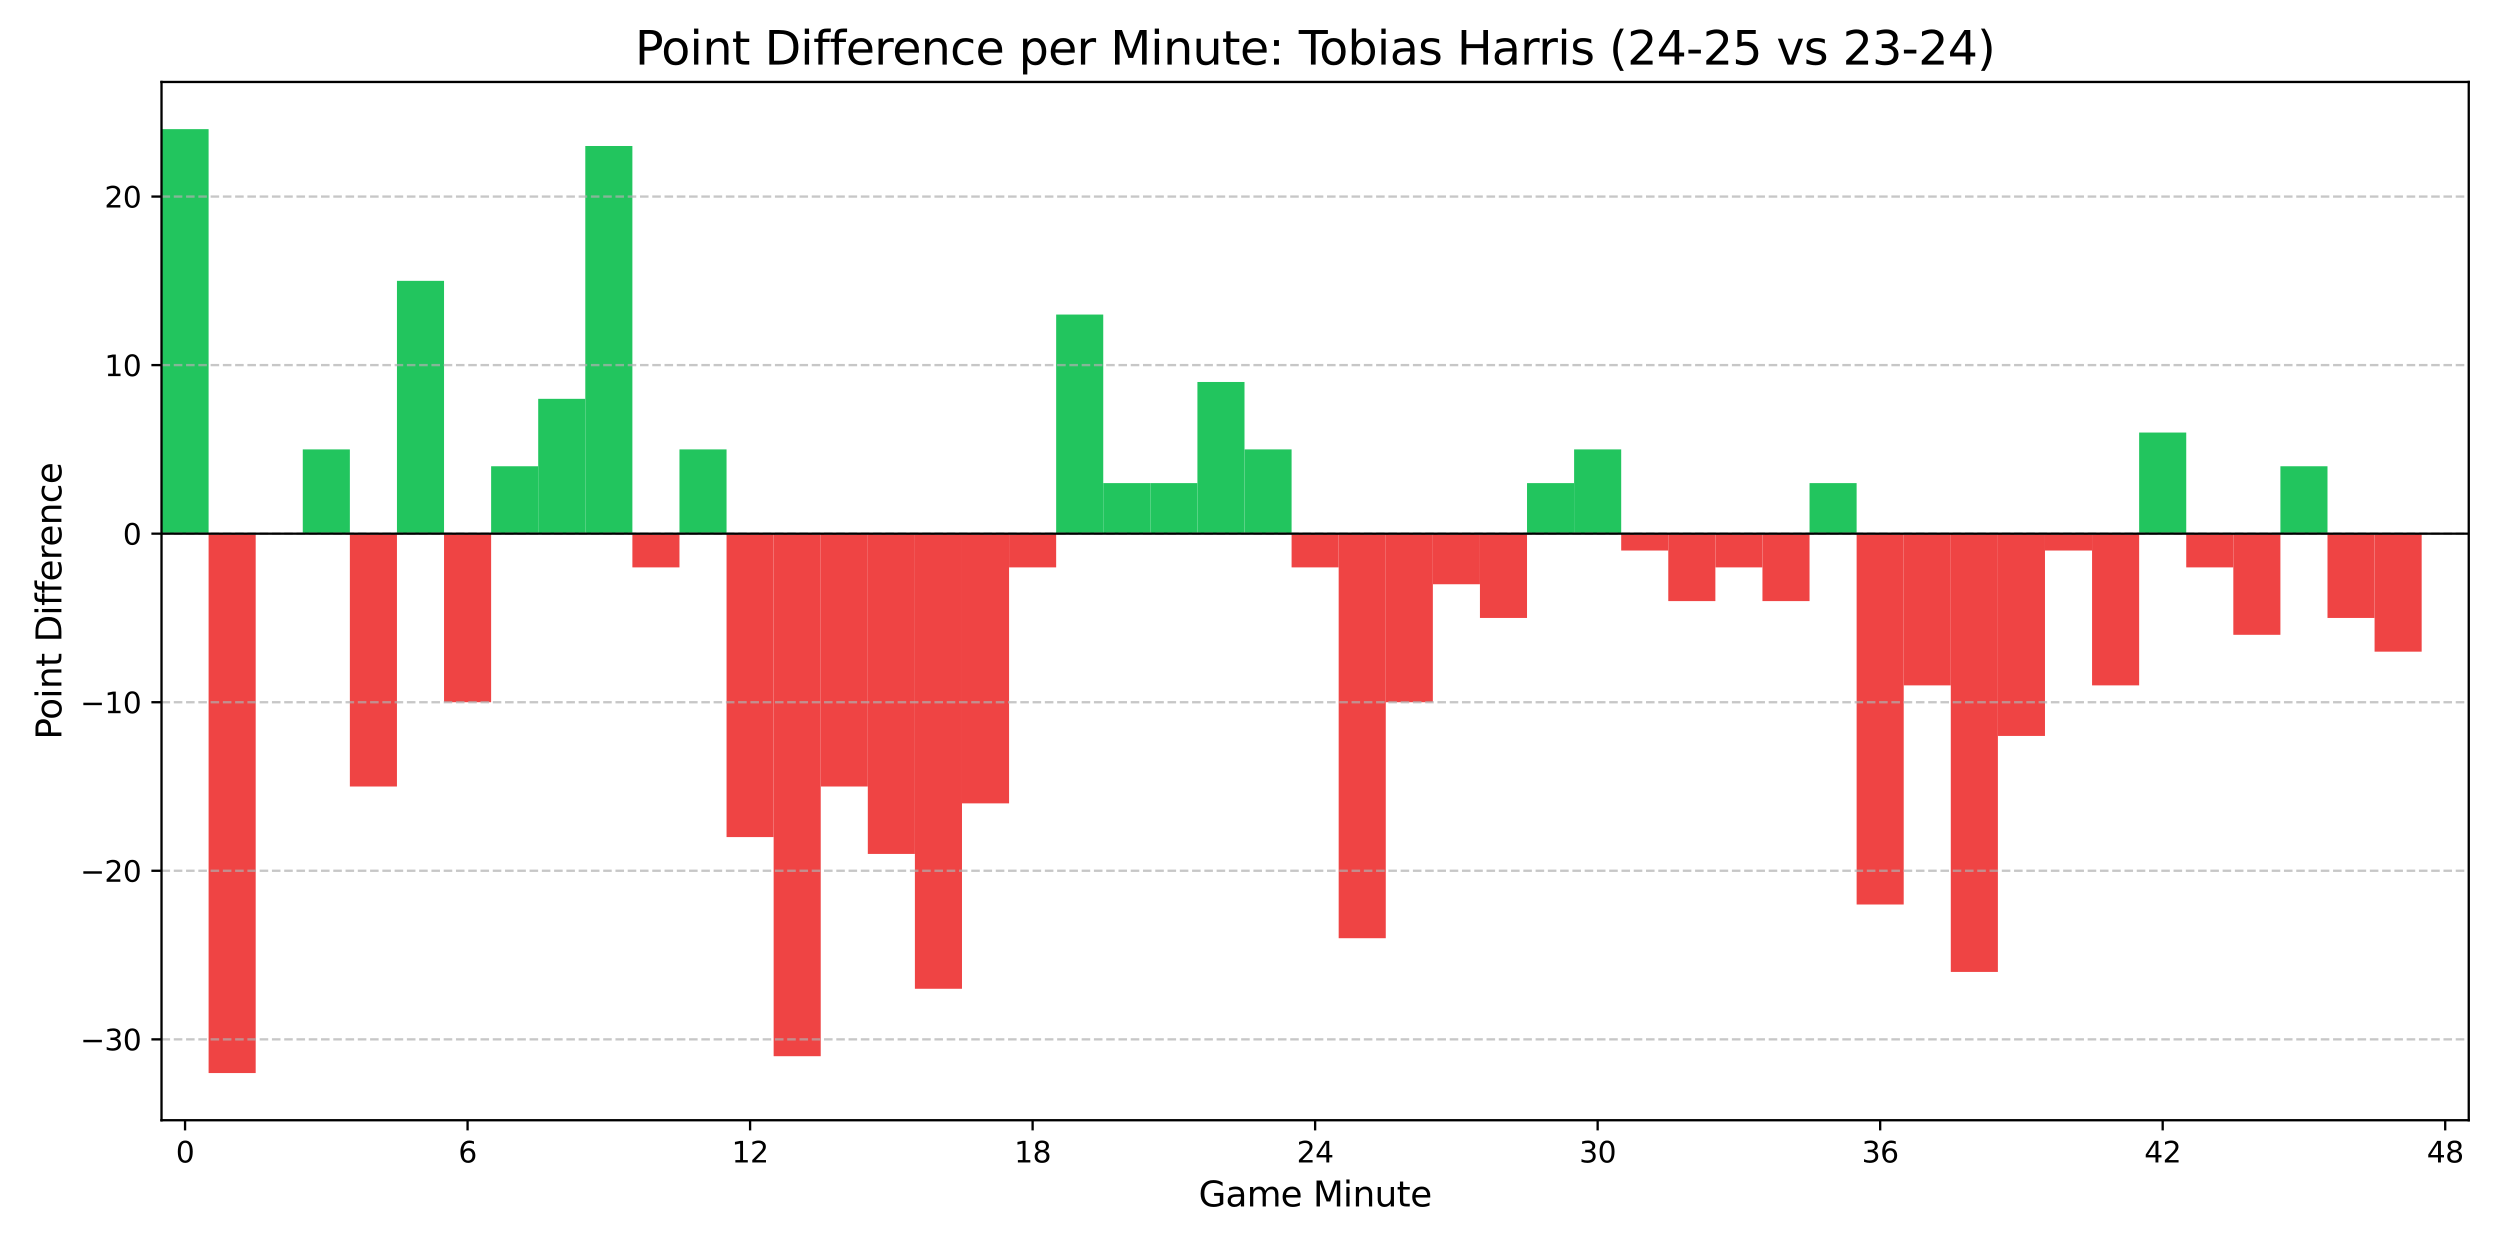 <?xml version="1.0" encoding="utf-8" standalone="no"?>
<!DOCTYPE svg PUBLIC "-//W3C//DTD SVG 1.1//EN"
  "http://www.w3.org/Graphics/SVG/1.1/DTD/svg11.dtd">
<svg xmlns:xlink="http://www.w3.org/1999/xlink" width="864pt" height="432pt" viewBox="0 0 864 432" xmlns="http://www.w3.org/2000/svg" version="1.1">
 <defs>
  <style type="text/css">*{stroke-linejoin: round; stroke-linecap: butt}</style>
 </defs>
 <g id="figure_1">
  <g id="patch_1">
   <path d="M 0 432 
L 864 432 
L 864 0 
L 0 0 
z
" style="fill: #ffffff"/>
  </g>
  <g id="axes_1">
   <g id="patch_2">
    <path d="M 55.82 387.16 
L 853.2 387.16 
L 853.2 28.32 
L 55.82 28.32 
z
" style="fill: #ffffff"/>
   </g>
   <g id="patch_3">
    <path d="M 55.82 184.439 
L 72.093 184.439 
L 72.093 44.631 
L 55.82 44.631 
z
" clip-path="url(#p1e51ab78a4)" style="fill: #22c55e"/>
   </g>
   <g id="patch_4">
    <path d="M 72.093 184.439 
L 88.366 184.439 
L 88.366 370.849 
L 72.093 370.849 
z
" clip-path="url(#p1e51ab78a4)" style="fill: #ef4444"/>
   </g>
   <g id="patch_5">
    <path d="M 88.366 184.439 
L 104.639 184.439 
L 104.639 184.439 
L 88.366 184.439 
z
" clip-path="url(#p1e51ab78a4)" style="fill: #22c55e"/>
   </g>
   <g id="patch_6">
    <path d="M 104.639 184.439 
L 120.912 184.439 
L 120.912 155.312 
L 104.639 155.312 
z
" clip-path="url(#p1e51ab78a4)" style="fill: #22c55e"/>
   </g>
   <g id="patch_7">
    <path d="M 120.912 184.439 
L 137.185 184.439 
L 137.185 271.819 
L 120.912 271.819 
z
" clip-path="url(#p1e51ab78a4)" style="fill: #ef4444"/>
   </g>
   <g id="patch_8">
    <path d="M 137.185 184.439 
L 153.458 184.439 
L 153.458 97.059 
L 137.185 97.059 
z
" clip-path="url(#p1e51ab78a4)" style="fill: #22c55e"/>
   </g>
   <g id="patch_9">
    <path d="M 153.458 184.439 
L 169.731 184.439 
L 169.731 242.692 
L 153.458 242.692 
z
" clip-path="url(#p1e51ab78a4)" style="fill: #ef4444"/>
   </g>
   <g id="patch_10">
    <path d="M 169.731 184.439 
L 186.004 184.439 
L 186.004 161.137 
L 169.731 161.137 
z
" clip-path="url(#p1e51ab78a4)" style="fill: #22c55e"/>
   </g>
   <g id="patch_11">
    <path d="M 186.004 184.439 
L 202.278 184.439 
L 202.278 137.836 
L 186.004 137.836 
z
" clip-path="url(#p1e51ab78a4)" style="fill: #22c55e"/>
   </g>
   <g id="patch_12">
    <path d="M 202.278 184.439 
L 218.551 184.439 
L 218.551 50.456 
L 202.278 50.456 
z
" clip-path="url(#p1e51ab78a4)" style="fill: #22c55e"/>
   </g>
   <g id="patch_13">
    <path d="M 218.551 184.439 
L 234.824 184.439 
L 234.824 196.089 
L 218.551 196.089 
z
" clip-path="url(#p1e51ab78a4)" style="fill: #ef4444"/>
   </g>
   <g id="patch_14">
    <path d="M 234.824 184.439 
L 251.097 184.439 
L 251.097 155.312 
L 234.824 155.312 
z
" clip-path="url(#p1e51ab78a4)" style="fill: #22c55e"/>
   </g>
   <g id="patch_15">
    <path d="M 251.097 184.439 
L 267.37 184.439 
L 267.37 289.295 
L 251.097 289.295 
z
" clip-path="url(#p1e51ab78a4)" style="fill: #ef4444"/>
   </g>
   <g id="patch_16">
    <path d="M 267.37 184.439 
L 283.643 184.439 
L 283.643 365.024 
L 267.37 365.024 
z
" clip-path="url(#p1e51ab78a4)" style="fill: #ef4444"/>
   </g>
   <g id="patch_17">
    <path d="M 283.643 184.439 
L 299.916 184.439 
L 299.916 271.819 
L 283.643 271.819 
z
" clip-path="url(#p1e51ab78a4)" style="fill: #ef4444"/>
   </g>
   <g id="patch_18">
    <path d="M 299.916 184.439 
L 316.189 184.439 
L 316.189 295.12 
L 299.916 295.12 
z
" clip-path="url(#p1e51ab78a4)" style="fill: #ef4444"/>
   </g>
   <g id="patch_19">
    <path d="M 316.189 184.439 
L 332.462 184.439 
L 332.462 341.722 
L 316.189 341.722 
z
" clip-path="url(#p1e51ab78a4)" style="fill: #ef4444"/>
   </g>
   <g id="patch_20">
    <path d="M 332.462 184.439 
L 348.735 184.439 
L 348.735 277.644 
L 332.462 277.644 
z
" clip-path="url(#p1e51ab78a4)" style="fill: #ef4444"/>
   </g>
   <g id="patch_21">
    <path d="M 348.735 184.439 
L 365.008 184.439 
L 365.008 196.089 
L 348.735 196.089 
z
" clip-path="url(#p1e51ab78a4)" style="fill: #ef4444"/>
   </g>
   <g id="patch_22">
    <path d="M 365.008 184.439 
L 381.281 184.439 
L 381.281 108.709 
L 365.008 108.709 
z
" clip-path="url(#p1e51ab78a4)" style="fill: #22c55e"/>
   </g>
   <g id="patch_23">
    <path d="M 381.281 184.439 
L 397.554 184.439 
L 397.554 166.963 
L 381.281 166.963 
z
" clip-path="url(#p1e51ab78a4)" style="fill: #22c55e"/>
   </g>
   <g id="patch_24">
    <path d="M 397.554 184.439 
L 413.827 184.439 
L 413.827 166.963 
L 397.554 166.963 
z
" clip-path="url(#p1e51ab78a4)" style="fill: #22c55e"/>
   </g>
   <g id="patch_25">
    <path d="M 413.827 184.439 
L 430.1 184.439 
L 430.1 132.011 
L 413.827 132.011 
z
" clip-path="url(#p1e51ab78a4)" style="fill: #22c55e"/>
   </g>
   <g id="patch_26">
    <path d="M 430.1 184.439 
L 446.373 184.439 
L 446.373 155.312 
L 430.1 155.312 
z
" clip-path="url(#p1e51ab78a4)" style="fill: #22c55e"/>
   </g>
   <g id="patch_27">
    <path d="M 446.373 184.439 
L 462.647 184.439 
L 462.647 196.089 
L 446.373 196.089 
z
" clip-path="url(#p1e51ab78a4)" style="fill: #ef4444"/>
   </g>
   <g id="patch_28">
    <path d="M 462.647 184.439 
L 478.92 184.439 
L 478.92 324.246 
L 462.647 324.246 
z
" clip-path="url(#p1e51ab78a4)" style="fill: #ef4444"/>
   </g>
   <g id="patch_29">
    <path d="M 478.92 184.439 
L 495.193 184.439 
L 495.193 242.692 
L 478.92 242.692 
z
" clip-path="url(#p1e51ab78a4)" style="fill: #ef4444"/>
   </g>
   <g id="patch_30">
    <path d="M 495.193 184.439 
L 511.466 184.439 
L 511.466 201.915 
L 495.193 201.915 
z
" clip-path="url(#p1e51ab78a4)" style="fill: #ef4444"/>
   </g>
   <g id="patch_31">
    <path d="M 511.466 184.439 
L 527.739 184.439 
L 527.739 213.565 
L 511.466 213.565 
z
" clip-path="url(#p1e51ab78a4)" style="fill: #ef4444"/>
   </g>
   <g id="patch_32">
    <path d="M 527.739 184.439 
L 544.012 184.439 
L 544.012 166.963 
L 527.739 166.963 
z
" clip-path="url(#p1e51ab78a4)" style="fill: #22c55e"/>
   </g>
   <g id="patch_33">
    <path d="M 544.012 184.439 
L 560.285 184.439 
L 560.285 155.312 
L 544.012 155.312 
z
" clip-path="url(#p1e51ab78a4)" style="fill: #22c55e"/>
   </g>
   <g id="patch_34">
    <path d="M 560.285 184.439 
L 576.558 184.439 
L 576.558 190.264 
L 560.285 190.264 
z
" clip-path="url(#p1e51ab78a4)" style="fill: #ef4444"/>
   </g>
   <g id="patch_35">
    <path d="M 576.558 184.439 
L 592.831 184.439 
L 592.831 207.74 
L 576.558 207.74 
z
" clip-path="url(#p1e51ab78a4)" style="fill: #ef4444"/>
   </g>
   <g id="patch_36">
    <path d="M 592.831 184.439 
L 609.104 184.439 
L 609.104 196.089 
L 592.831 196.089 
z
" clip-path="url(#p1e51ab78a4)" style="fill: #ef4444"/>
   </g>
   <g id="patch_37">
    <path d="M 609.104 184.439 
L 625.377 184.439 
L 625.377 207.74 
L 609.104 207.74 
z
" clip-path="url(#p1e51ab78a4)" style="fill: #ef4444"/>
   </g>
   <g id="patch_38">
    <path d="M 625.377 184.439 
L 641.65 184.439 
L 641.65 166.963 
L 625.377 166.963 
z
" clip-path="url(#p1e51ab78a4)" style="fill: #22c55e"/>
   </g>
   <g id="patch_39">
    <path d="M 641.65 184.439 
L 657.923 184.439 
L 657.923 312.596 
L 641.65 312.596 
z
" clip-path="url(#p1e51ab78a4)" style="fill: #ef4444"/>
   </g>
   <g id="patch_40">
    <path d="M 657.923 184.439 
L 674.196 184.439 
L 674.196 236.867 
L 657.923 236.867 
z
" clip-path="url(#p1e51ab78a4)" style="fill: #ef4444"/>
   </g>
   <g id="patch_41">
    <path d="M 674.196 184.439 
L 690.469 184.439 
L 690.469 335.897 
L 674.196 335.897 
z
" clip-path="url(#p1e51ab78a4)" style="fill: #ef4444"/>
   </g>
   <g id="patch_42">
    <path d="M 690.469 184.439 
L 706.742 184.439 
L 706.742 254.343 
L 690.469 254.343 
z
" clip-path="url(#p1e51ab78a4)" style="fill: #ef4444"/>
   </g>
   <g id="patch_43">
    <path d="M 706.742 184.439 
L 723.016 184.439 
L 723.016 190.264 
L 706.742 190.264 
z
" clip-path="url(#p1e51ab78a4)" style="fill: #ef4444"/>
   </g>
   <g id="patch_44">
    <path d="M 723.016 184.439 
L 739.289 184.439 
L 739.289 236.867 
L 723.016 236.867 
z
" clip-path="url(#p1e51ab78a4)" style="fill: #ef4444"/>
   </g>
   <g id="patch_45">
    <path d="M 739.289 184.439 
L 755.562 184.439 
L 755.562 149.487 
L 739.289 149.487 
z
" clip-path="url(#p1e51ab78a4)" style="fill: #22c55e"/>
   </g>
   <g id="patch_46">
    <path d="M 755.562 184.439 
L 771.835 184.439 
L 771.835 196.089 
L 755.562 196.089 
z
" clip-path="url(#p1e51ab78a4)" style="fill: #ef4444"/>
   </g>
   <g id="patch_47">
    <path d="M 771.835 184.439 
L 788.108 184.439 
L 788.108 219.391 
L 771.835 219.391 
z
" clip-path="url(#p1e51ab78a4)" style="fill: #ef4444"/>
   </g>
   <g id="patch_48">
    <path d="M 788.108 184.439 
L 804.381 184.439 
L 804.381 161.137 
L 788.108 161.137 
z
" clip-path="url(#p1e51ab78a4)" style="fill: #22c55e"/>
   </g>
   <g id="patch_49">
    <path d="M 804.381 184.439 
L 820.654 184.439 
L 820.654 213.565 
L 804.381 213.565 
z
" clip-path="url(#p1e51ab78a4)" style="fill: #ef4444"/>
   </g>
   <g id="patch_50">
    <path d="M 820.654 184.439 
L 836.927 184.439 
L 836.927 225.216 
L 820.654 225.216 
z
" clip-path="url(#p1e51ab78a4)" style="fill: #ef4444"/>
   </g>
   <g id="matplotlib.axis_1">
    <g id="xtick_1">
     <g id="line2d_1">
      <defs>
       <path id="md58417eee3" d="M 0 0 
L 0 3.5 
" style="stroke: #000000; stroke-width: 0.8"/>
      </defs>
      <g>
       <use xlink:href="#md58417eee3" x="63.957" y="387.16" style="stroke: #000000; stroke-width: 0.8"/>
      </g>
     </g>
     <g id="text_1">
      <!-- 0 -->
      <g transform="translate(60.775 401.758) scale(0.1 -0.1)">
       <defs>
        <path id="DejaVuSans-30" d="M 2034 4250 
Q 1547 4250 1301 3770 
Q 1056 3291 1056 2328 
Q 1056 1369 1301 889 
Q 1547 409 2034 409 
Q 2525 409 2770 889 
Q 3016 1369 3016 2328 
Q 3016 3291 2770 3770 
Q 2525 4250 2034 4250 
z
M 2034 4750 
Q 2819 4750 3233 4129 
Q 3647 3509 3647 2328 
Q 3647 1150 3233 529 
Q 2819 -91 2034 -91 
Q 1250 -91 836 529 
Q 422 1150 422 2328 
Q 422 3509 836 4129 
Q 1250 4750 2034 4750 
z
" transform="scale(0.016)"/>
       </defs>
       <use xlink:href="#DejaVuSans-30"/>
      </g>
     </g>
    </g>
    <g id="xtick_2">
     <g id="line2d_2">
      <g>
       <use xlink:href="#md58417eee3" x="161.595" y="387.16" style="stroke: #000000; stroke-width: 0.8"/>
      </g>
     </g>
     <g id="text_2">
      <!-- 6 -->
      <g transform="translate(158.414 401.758) scale(0.1 -0.1)">
       <defs>
        <path id="DejaVuSans-36" d="M 2113 2584 
Q 1688 2584 1439 2293 
Q 1191 2003 1191 1497 
Q 1191 994 1439 701 
Q 1688 409 2113 409 
Q 2538 409 2786 701 
Q 3034 994 3034 1497 
Q 3034 2003 2786 2293 
Q 2538 2584 2113 2584 
z
M 3366 4563 
L 3366 3988 
Q 3128 4100 2886 4159 
Q 2644 4219 2406 4219 
Q 1781 4219 1451 3797 
Q 1122 3375 1075 2522 
Q 1259 2794 1537 2939 
Q 1816 3084 2150 3084 
Q 2853 3084 3261 2657 
Q 3669 2231 3669 1497 
Q 3669 778 3244 343 
Q 2819 -91 2113 -91 
Q 1303 -91 875 529 
Q 447 1150 447 2328 
Q 447 3434 972 4092 
Q 1497 4750 2381 4750 
Q 2619 4750 2861 4703 
Q 3103 4656 3366 4563 
z
" transform="scale(0.016)"/>
       </defs>
       <use xlink:href="#DejaVuSans-36"/>
      </g>
     </g>
    </g>
    <g id="xtick_3">
     <g id="line2d_3">
      <g>
       <use xlink:href="#md58417eee3" x="259.233" y="387.16" style="stroke: #000000; stroke-width: 0.8"/>
      </g>
     </g>
     <g id="text_3">
      <!-- 12 -->
      <g transform="translate(252.871 401.758) scale(0.1 -0.1)">
       <defs>
        <path id="DejaVuSans-31" d="M 794 531 
L 1825 531 
L 1825 4091 
L 703 3866 
L 703 4441 
L 1819 4666 
L 2450 4666 
L 2450 531 
L 3481 531 
L 3481 0 
L 794 0 
L 794 531 
z
" transform="scale(0.016)"/>
        <path id="DejaVuSans-32" d="M 1228 531 
L 3431 531 
L 3431 0 
L 469 0 
L 469 531 
Q 828 903 1448 1529 
Q 2069 2156 2228 2338 
Q 2531 2678 2651 2914 
Q 2772 3150 2772 3378 
Q 2772 3750 2511 3984 
Q 2250 4219 1831 4219 
Q 1534 4219 1204 4116 
Q 875 4013 500 3803 
L 500 4441 
Q 881 4594 1212 4672 
Q 1544 4750 1819 4750 
Q 2544 4750 2975 4387 
Q 3406 4025 3406 3419 
Q 3406 3131 3298 2873 
Q 3191 2616 2906 2266 
Q 2828 2175 2409 1742 
Q 1991 1309 1228 531 
z
" transform="scale(0.016)"/>
       </defs>
       <use xlink:href="#DejaVuSans-31"/>
       <use xlink:href="#DejaVuSans-32" transform="translate(63.623 0)"/>
      </g>
     </g>
    </g>
    <g id="xtick_4">
     <g id="line2d_4">
      <g>
       <use xlink:href="#md58417eee3" x="356.872" y="387.16" style="stroke: #000000; stroke-width: 0.8"/>
      </g>
     </g>
     <g id="text_4">
      <!-- 18 -->
      <g transform="translate(350.509 401.758) scale(0.1 -0.1)">
       <defs>
        <path id="DejaVuSans-38" d="M 2034 2216 
Q 1584 2216 1326 1975 
Q 1069 1734 1069 1313 
Q 1069 891 1326 650 
Q 1584 409 2034 409 
Q 2484 409 2743 651 
Q 3003 894 3003 1313 
Q 3003 1734 2745 1975 
Q 2488 2216 2034 2216 
z
M 1403 2484 
Q 997 2584 770 2862 
Q 544 3141 544 3541 
Q 544 4100 942 4425 
Q 1341 4750 2034 4750 
Q 2731 4750 3128 4425 
Q 3525 4100 3525 3541 
Q 3525 3141 3298 2862 
Q 3072 2584 2669 2484 
Q 3125 2378 3379 2068 
Q 3634 1759 3634 1313 
Q 3634 634 3220 271 
Q 2806 -91 2034 -91 
Q 1263 -91 848 271 
Q 434 634 434 1313 
Q 434 1759 690 2068 
Q 947 2378 1403 2484 
z
M 1172 3481 
Q 1172 3119 1398 2916 
Q 1625 2713 2034 2713 
Q 2441 2713 2670 2916 
Q 2900 3119 2900 3481 
Q 2900 3844 2670 4047 
Q 2441 4250 2034 4250 
Q 1625 4250 1398 4047 
Q 1172 3844 1172 3481 
z
" transform="scale(0.016)"/>
       </defs>
       <use xlink:href="#DejaVuSans-31"/>
       <use xlink:href="#DejaVuSans-38" transform="translate(63.623 0)"/>
      </g>
     </g>
    </g>
    <g id="xtick_5">
     <g id="line2d_5">
      <g>
       <use xlink:href="#md58417eee3" x="454.51" y="387.16" style="stroke: #000000; stroke-width: 0.8"/>
      </g>
     </g>
     <g id="text_5">
      <!-- 24 -->
      <g transform="translate(448.147 401.758) scale(0.1 -0.1)">
       <defs>
        <path id="DejaVuSans-34" d="M 2419 4116 
L 825 1625 
L 2419 1625 
L 2419 4116 
z
M 2253 4666 
L 3047 4666 
L 3047 1625 
L 3713 1625 
L 3713 1100 
L 3047 1100 
L 3047 0 
L 2419 0 
L 2419 1100 
L 313 1100 
L 313 1709 
L 2253 4666 
z
" transform="scale(0.016)"/>
       </defs>
       <use xlink:href="#DejaVuSans-32"/>
       <use xlink:href="#DejaVuSans-34" transform="translate(63.623 0)"/>
      </g>
     </g>
    </g>
    <g id="xtick_6">
     <g id="line2d_6">
      <g>
       <use xlink:href="#md58417eee3" x="552.148" y="387.16" style="stroke: #000000; stroke-width: 0.8"/>
      </g>
     </g>
     <g id="text_6">
      <!-- 30 -->
      <g transform="translate(545.786 401.758) scale(0.1 -0.1)">
       <defs>
        <path id="DejaVuSans-33" d="M 2597 2516 
Q 3050 2419 3304 2112 
Q 3559 1806 3559 1356 
Q 3559 666 3084 287 
Q 2609 -91 1734 -91 
Q 1441 -91 1130 -33 
Q 819 25 488 141 
L 488 750 
Q 750 597 1062 519 
Q 1375 441 1716 441 
Q 2309 441 2620 675 
Q 2931 909 2931 1356 
Q 2931 1769 2642 2001 
Q 2353 2234 1838 2234 
L 1294 2234 
L 1294 2753 
L 1863 2753 
Q 2328 2753 2575 2939 
Q 2822 3125 2822 3475 
Q 2822 3834 2567 4026 
Q 2313 4219 1838 4219 
Q 1578 4219 1281 4162 
Q 984 4106 628 3988 
L 628 4550 
Q 988 4650 1302 4700 
Q 1616 4750 1894 4750 
Q 2613 4750 3031 4423 
Q 3450 4097 3450 3541 
Q 3450 3153 3228 2886 
Q 3006 2619 2597 2516 
z
" transform="scale(0.016)"/>
       </defs>
       <use xlink:href="#DejaVuSans-33"/>
       <use xlink:href="#DejaVuSans-30" transform="translate(63.623 0)"/>
      </g>
     </g>
    </g>
    <g id="xtick_7">
     <g id="line2d_7">
      <g>
       <use xlink:href="#md58417eee3" x="649.787" y="387.16" style="stroke: #000000; stroke-width: 0.8"/>
      </g>
     </g>
     <g id="text_7">
      <!-- 36 -->
      <g transform="translate(643.424 401.758) scale(0.1 -0.1)">
       <use xlink:href="#DejaVuSans-33"/>
       <use xlink:href="#DejaVuSans-36" transform="translate(63.623 0)"/>
      </g>
     </g>
    </g>
    <g id="xtick_8">
     <g id="line2d_8">
      <g>
       <use xlink:href="#md58417eee3" x="747.425" y="387.16" style="stroke: #000000; stroke-width: 0.8"/>
      </g>
     </g>
     <g id="text_8">
      <!-- 42 -->
      <g transform="translate(741.063 401.758) scale(0.1 -0.1)">
       <use xlink:href="#DejaVuSans-34"/>
       <use xlink:href="#DejaVuSans-32" transform="translate(63.623 0)"/>
      </g>
     </g>
    </g>
    <g id="xtick_9">
     <g id="line2d_9">
      <g>
       <use xlink:href="#md58417eee3" x="845.063" y="387.16" style="stroke: #000000; stroke-width: 0.8"/>
      </g>
     </g>
     <g id="text_9">
      <!-- 48 -->
      <g transform="translate(838.701 401.758) scale(0.1 -0.1)">
       <use xlink:href="#DejaVuSans-34"/>
       <use xlink:href="#DejaVuSans-38" transform="translate(63.623 0)"/>
      </g>
     </g>
    </g>
    <g id="text_10">
     <!-- Game Minute -->
     <g transform="translate(414.248 416.956) scale(0.12 -0.12)">
      <defs>
       <path id="DejaVuSans-47" d="M 3809 666 
L 3809 1919 
L 2778 1919 
L 2778 2438 
L 4434 2438 
L 4434 434 
Q 4069 175 3628 42 
Q 3188 -91 2688 -91 
Q 1594 -91 976 548 
Q 359 1188 359 2328 
Q 359 3472 976 4111 
Q 1594 4750 2688 4750 
Q 3144 4750 3555 4637 
Q 3966 4525 4313 4306 
L 4313 3634 
Q 3963 3931 3569 4081 
Q 3175 4231 2741 4231 
Q 1884 4231 1454 3753 
Q 1025 3275 1025 2328 
Q 1025 1384 1454 906 
Q 1884 428 2741 428 
Q 3075 428 3337 486 
Q 3600 544 3809 666 
z
" transform="scale(0.016)"/>
       <path id="DejaVuSans-61" d="M 2194 1759 
Q 1497 1759 1228 1600 
Q 959 1441 959 1056 
Q 959 750 1161 570 
Q 1363 391 1709 391 
Q 2188 391 2477 730 
Q 2766 1069 2766 1631 
L 2766 1759 
L 2194 1759 
z
M 3341 1997 
L 3341 0 
L 2766 0 
L 2766 531 
Q 2569 213 2275 61 
Q 1981 -91 1556 -91 
Q 1019 -91 701 211 
Q 384 513 384 1019 
Q 384 1609 779 1909 
Q 1175 2209 1959 2209 
L 2766 2209 
L 2766 2266 
Q 2766 2663 2505 2880 
Q 2244 3097 1772 3097 
Q 1472 3097 1187 3025 
Q 903 2953 641 2809 
L 641 3341 
Q 956 3463 1253 3523 
Q 1550 3584 1831 3584 
Q 2591 3584 2966 3190 
Q 3341 2797 3341 1997 
z
" transform="scale(0.016)"/>
       <path id="DejaVuSans-6d" d="M 3328 2828 
Q 3544 3216 3844 3400 
Q 4144 3584 4550 3584 
Q 5097 3584 5394 3201 
Q 5691 2819 5691 2113 
L 5691 0 
L 5113 0 
L 5113 2094 
Q 5113 2597 4934 2840 
Q 4756 3084 4391 3084 
Q 3944 3084 3684 2787 
Q 3425 2491 3425 1978 
L 3425 0 
L 2847 0 
L 2847 2094 
Q 2847 2600 2669 2842 
Q 2491 3084 2119 3084 
Q 1678 3084 1418 2786 
Q 1159 2488 1159 1978 
L 1159 0 
L 581 0 
L 581 3500 
L 1159 3500 
L 1159 2956 
Q 1356 3278 1631 3431 
Q 1906 3584 2284 3584 
Q 2666 3584 2933 3390 
Q 3200 3197 3328 2828 
z
" transform="scale(0.016)"/>
       <path id="DejaVuSans-65" d="M 3597 1894 
L 3597 1613 
L 953 1613 
Q 991 1019 1311 708 
Q 1631 397 2203 397 
Q 2534 397 2845 478 
Q 3156 559 3463 722 
L 3463 178 
Q 3153 47 2828 -22 
Q 2503 -91 2169 -91 
Q 1331 -91 842 396 
Q 353 884 353 1716 
Q 353 2575 817 3079 
Q 1281 3584 2069 3584 
Q 2775 3584 3186 3129 
Q 3597 2675 3597 1894 
z
M 3022 2063 
Q 3016 2534 2758 2815 
Q 2500 3097 2075 3097 
Q 1594 3097 1305 2825 
Q 1016 2553 972 2059 
L 3022 2063 
z
" transform="scale(0.016)"/>
       <path id="DejaVuSans-20" transform="scale(0.016)"/>
       <path id="DejaVuSans-4d" d="M 628 4666 
L 1569 4666 
L 2759 1491 
L 3956 4666 
L 4897 4666 
L 4897 0 
L 4281 0 
L 4281 4097 
L 3078 897 
L 2444 897 
L 1241 4097 
L 1241 0 
L 628 0 
L 628 4666 
z
" transform="scale(0.016)"/>
       <path id="DejaVuSans-69" d="M 603 3500 
L 1178 3500 
L 1178 0 
L 603 0 
L 603 3500 
z
M 603 4863 
L 1178 4863 
L 1178 4134 
L 603 4134 
L 603 4863 
z
" transform="scale(0.016)"/>
       <path id="DejaVuSans-6e" d="M 3513 2113 
L 3513 0 
L 2938 0 
L 2938 2094 
Q 2938 2591 2744 2837 
Q 2550 3084 2163 3084 
Q 1697 3084 1428 2787 
Q 1159 2491 1159 1978 
L 1159 0 
L 581 0 
L 581 3500 
L 1159 3500 
L 1159 2956 
Q 1366 3272 1645 3428 
Q 1925 3584 2291 3584 
Q 2894 3584 3203 3211 
Q 3513 2838 3513 2113 
z
" transform="scale(0.016)"/>
       <path id="DejaVuSans-75" d="M 544 1381 
L 544 3500 
L 1119 3500 
L 1119 1403 
Q 1119 906 1312 657 
Q 1506 409 1894 409 
Q 2359 409 2629 706 
Q 2900 1003 2900 1516 
L 2900 3500 
L 3475 3500 
L 3475 0 
L 2900 0 
L 2900 538 
Q 2691 219 2414 64 
Q 2138 -91 1772 -91 
Q 1169 -91 856 284 
Q 544 659 544 1381 
z
M 1991 3584 
L 1991 3584 
z
" transform="scale(0.016)"/>
       <path id="DejaVuSans-74" d="M 1172 4494 
L 1172 3500 
L 2356 3500 
L 2356 3053 
L 1172 3053 
L 1172 1153 
Q 1172 725 1289 603 
Q 1406 481 1766 481 
L 2356 481 
L 2356 0 
L 1766 0 
Q 1100 0 847 248 
Q 594 497 594 1153 
L 594 3053 
L 172 3053 
L 172 3500 
L 594 3500 
L 594 4494 
L 1172 4494 
z
" transform="scale(0.016)"/>
      </defs>
      <use xlink:href="#DejaVuSans-47"/>
      <use xlink:href="#DejaVuSans-61" transform="translate(77.49 0)"/>
      <use xlink:href="#DejaVuSans-6d" transform="translate(138.77 0)"/>
      <use xlink:href="#DejaVuSans-65" transform="translate(236.182 0)"/>
      <use xlink:href="#DejaVuSans-20" transform="translate(297.705 0)"/>
      <use xlink:href="#DejaVuSans-4d" transform="translate(329.492 0)"/>
      <use xlink:href="#DejaVuSans-69" transform="translate(415.771 0)"/>
      <use xlink:href="#DejaVuSans-6e" transform="translate(443.555 0)"/>
      <use xlink:href="#DejaVuSans-75" transform="translate(506.934 0)"/>
      <use xlink:href="#DejaVuSans-74" transform="translate(570.312 0)"/>
      <use xlink:href="#DejaVuSans-65" transform="translate(609.521 0)"/>
     </g>
    </g>
   </g>
   <g id="matplotlib.axis_2">
    <g id="ytick_1">
     <g id="line2d_10">
      <path d="M 55.82 359.198 
L 853.2 359.198 
" clip-path="url(#p1e51ab78a4)" style="fill: none; stroke-dasharray: 2.96,1.28; stroke-dashoffset: 0; stroke: #b0b0b0; stroke-opacity: 0.7; stroke-width: 0.8"/>
     </g>
     <g id="line2d_11">
      <defs>
       <path id="m325a752e06" d="M 0 0 
L -3.5 0 
" style="stroke: #000000; stroke-width: 0.8"/>
      </defs>
      <g>
       <use xlink:href="#m325a752e06" x="55.82" y="359.198" style="stroke: #000000; stroke-width: 0.8"/>
      </g>
     </g>
     <g id="text_11">
      <!-- −30 -->
      <g transform="translate(27.715 362.998) scale(0.1 -0.1)">
       <defs>
        <path id="DejaVuSans-2212" d="M 678 2272 
L 4684 2272 
L 4684 1741 
L 678 1741 
L 678 2272 
z
" transform="scale(0.016)"/>
       </defs>
       <use xlink:href="#DejaVuSans-2212"/>
       <use xlink:href="#DejaVuSans-33" transform="translate(83.789 0)"/>
       <use xlink:href="#DejaVuSans-30" transform="translate(147.412 0)"/>
      </g>
     </g>
    </g>
    <g id="ytick_2">
     <g id="line2d_12">
      <path d="M 55.82 300.945 
L 853.2 300.945 
" clip-path="url(#p1e51ab78a4)" style="fill: none; stroke-dasharray: 2.96,1.28; stroke-dashoffset: 0; stroke: #b0b0b0; stroke-opacity: 0.7; stroke-width: 0.8"/>
     </g>
     <g id="line2d_13">
      <g>
       <use xlink:href="#m325a752e06" x="55.82" y="300.945" style="stroke: #000000; stroke-width: 0.8"/>
      </g>
     </g>
     <g id="text_12">
      <!-- −20 -->
      <g transform="translate(27.715 304.744) scale(0.1 -0.1)">
       <use xlink:href="#DejaVuSans-2212"/>
       <use xlink:href="#DejaVuSans-32" transform="translate(83.789 0)"/>
       <use xlink:href="#DejaVuSans-30" transform="translate(147.412 0)"/>
      </g>
     </g>
    </g>
    <g id="ytick_3">
     <g id="line2d_14">
      <path d="M 55.82 242.692 
L 853.2 242.692 
" clip-path="url(#p1e51ab78a4)" style="fill: none; stroke-dasharray: 2.96,1.28; stroke-dashoffset: 0; stroke: #b0b0b0; stroke-opacity: 0.7; stroke-width: 0.8"/>
     </g>
     <g id="line2d_15">
      <g>
       <use xlink:href="#m325a752e06" x="55.82" y="242.692" style="stroke: #000000; stroke-width: 0.8"/>
      </g>
     </g>
     <g id="text_13">
      <!-- −10 -->
      <g transform="translate(27.715 246.491) scale(0.1 -0.1)">
       <use xlink:href="#DejaVuSans-2212"/>
       <use xlink:href="#DejaVuSans-31" transform="translate(83.789 0)"/>
       <use xlink:href="#DejaVuSans-30" transform="translate(147.412 0)"/>
      </g>
     </g>
    </g>
    <g id="ytick_4">
     <g id="line2d_16">
      <path d="M 55.82 184.439 
L 853.2 184.439 
" clip-path="url(#p1e51ab78a4)" style="fill: none; stroke-dasharray: 2.96,1.28; stroke-dashoffset: 0; stroke: #b0b0b0; stroke-opacity: 0.7; stroke-width: 0.8"/>
     </g>
     <g id="line2d_17">
      <g>
       <use xlink:href="#m325a752e06" x="55.82" y="184.439" style="stroke: #000000; stroke-width: 0.8"/>
      </g>
     </g>
     <g id="text_14">
      <!-- 0 -->
      <g transform="translate(42.458 188.238) scale(0.1 -0.1)">
       <use xlink:href="#DejaVuSans-30"/>
      </g>
     </g>
    </g>
    <g id="ytick_5">
     <g id="line2d_18">
      <path d="M 55.82 126.185 
L 853.2 126.185 
" clip-path="url(#p1e51ab78a4)" style="fill: none; stroke-dasharray: 2.96,1.28; stroke-dashoffset: 0; stroke: #b0b0b0; stroke-opacity: 0.7; stroke-width: 0.8"/>
     </g>
     <g id="line2d_19">
      <g>
       <use xlink:href="#m325a752e06" x="55.82" y="126.185" style="stroke: #000000; stroke-width: 0.8"/>
      </g>
     </g>
     <g id="text_15">
      <!-- 10 -->
      <g transform="translate(36.095 129.985) scale(0.1 -0.1)">
       <use xlink:href="#DejaVuSans-31"/>
       <use xlink:href="#DejaVuSans-30" transform="translate(63.623 0)"/>
      </g>
     </g>
    </g>
    <g id="ytick_6">
     <g id="line2d_20">
      <path d="M 55.82 67.932 
L 853.2 67.932 
" clip-path="url(#p1e51ab78a4)" style="fill: none; stroke-dasharray: 2.96,1.28; stroke-dashoffset: 0; stroke: #b0b0b0; stroke-opacity: 0.7; stroke-width: 0.8"/>
     </g>
     <g id="line2d_21">
      <g>
       <use xlink:href="#m325a752e06" x="55.82" y="67.932" style="stroke: #000000; stroke-width: 0.8"/>
      </g>
     </g>
     <g id="text_16">
      <!-- 20 -->
      <g transform="translate(36.095 71.731) scale(0.1 -0.1)">
       <use xlink:href="#DejaVuSans-32"/>
       <use xlink:href="#DejaVuSans-30" transform="translate(63.623 0)"/>
      </g>
     </g>
    </g>
    <g id="text_17">
     <!-- Point Difference -->
     <g transform="translate(21.22 255.56) rotate(-90) scale(0.12 -0.12)">
      <defs>
       <path id="DejaVuSans-50" d="M 1259 4147 
L 1259 2394 
L 2053 2394 
Q 2494 2394 2734 2622 
Q 2975 2850 2975 3272 
Q 2975 3691 2734 3919 
Q 2494 4147 2053 4147 
L 1259 4147 
z
M 628 4666 
L 2053 4666 
Q 2838 4666 3239 4311 
Q 3641 3956 3641 3272 
Q 3641 2581 3239 2228 
Q 2838 1875 2053 1875 
L 1259 1875 
L 1259 0 
L 628 0 
L 628 4666 
z
" transform="scale(0.016)"/>
       <path id="DejaVuSans-6f" d="M 1959 3097 
Q 1497 3097 1228 2736 
Q 959 2375 959 1747 
Q 959 1119 1226 758 
Q 1494 397 1959 397 
Q 2419 397 2687 759 
Q 2956 1122 2956 1747 
Q 2956 2369 2687 2733 
Q 2419 3097 1959 3097 
z
M 1959 3584 
Q 2709 3584 3137 3096 
Q 3566 2609 3566 1747 
Q 3566 888 3137 398 
Q 2709 -91 1959 -91 
Q 1206 -91 779 398 
Q 353 888 353 1747 
Q 353 2609 779 3096 
Q 1206 3584 1959 3584 
z
" transform="scale(0.016)"/>
       <path id="DejaVuSans-44" d="M 1259 4147 
L 1259 519 
L 2022 519 
Q 2988 519 3436 956 
Q 3884 1394 3884 2338 
Q 3884 3275 3436 3711 
Q 2988 4147 2022 4147 
L 1259 4147 
z
M 628 4666 
L 1925 4666 
Q 3281 4666 3915 4102 
Q 4550 3538 4550 2338 
Q 4550 1131 3912 565 
Q 3275 0 1925 0 
L 628 0 
L 628 4666 
z
" transform="scale(0.016)"/>
       <path id="DejaVuSans-66" d="M 2375 4863 
L 2375 4384 
L 1825 4384 
Q 1516 4384 1395 4259 
Q 1275 4134 1275 3809 
L 1275 3500 
L 2222 3500 
L 2222 3053 
L 1275 3053 
L 1275 0 
L 697 0 
L 697 3053 
L 147 3053 
L 147 3500 
L 697 3500 
L 697 3744 
Q 697 4328 969 4595 
Q 1241 4863 1831 4863 
L 2375 4863 
z
" transform="scale(0.016)"/>
       <path id="DejaVuSans-72" d="M 2631 2963 
Q 2534 3019 2420 3045 
Q 2306 3072 2169 3072 
Q 1681 3072 1420 2755 
Q 1159 2438 1159 1844 
L 1159 0 
L 581 0 
L 581 3500 
L 1159 3500 
L 1159 2956 
Q 1341 3275 1631 3429 
Q 1922 3584 2338 3584 
Q 2397 3584 2469 3576 
Q 2541 3569 2628 3553 
L 2631 2963 
z
" transform="scale(0.016)"/>
       <path id="DejaVuSans-63" d="M 3122 3366 
L 3122 2828 
Q 2878 2963 2633 3030 
Q 2388 3097 2138 3097 
Q 1578 3097 1268 2742 
Q 959 2388 959 1747 
Q 959 1106 1268 751 
Q 1578 397 2138 397 
Q 2388 397 2633 464 
Q 2878 531 3122 666 
L 3122 134 
Q 2881 22 2623 -34 
Q 2366 -91 2075 -91 
Q 1284 -91 818 406 
Q 353 903 353 1747 
Q 353 2603 823 3093 
Q 1294 3584 2113 3584 
Q 2378 3584 2631 3529 
Q 2884 3475 3122 3366 
z
" transform="scale(0.016)"/>
      </defs>
      <use xlink:href="#DejaVuSans-50"/>
      <use xlink:href="#DejaVuSans-6f" transform="translate(56.678 0)"/>
      <use xlink:href="#DejaVuSans-69" transform="translate(117.859 0)"/>
      <use xlink:href="#DejaVuSans-6e" transform="translate(145.643 0)"/>
      <use xlink:href="#DejaVuSans-74" transform="translate(209.021 0)"/>
      <use xlink:href="#DejaVuSans-20" transform="translate(248.23 0)"/>
      <use xlink:href="#DejaVuSans-44" transform="translate(280.018 0)"/>
      <use xlink:href="#DejaVuSans-69" transform="translate(357.02 0)"/>
      <use xlink:href="#DejaVuSans-66" transform="translate(384.803 0)"/>
      <use xlink:href="#DejaVuSans-66" transform="translate(420.008 0)"/>
      <use xlink:href="#DejaVuSans-65" transform="translate(455.213 0)"/>
      <use xlink:href="#DejaVuSans-72" transform="translate(516.736 0)"/>
      <use xlink:href="#DejaVuSans-65" transform="translate(555.6 0)"/>
      <use xlink:href="#DejaVuSans-6e" transform="translate(617.123 0)"/>
      <use xlink:href="#DejaVuSans-63" transform="translate(680.502 0)"/>
      <use xlink:href="#DejaVuSans-65" transform="translate(735.482 0)"/>
     </g>
    </g>
   </g>
   <g id="line2d_22">
    <path d="M 55.82 184.439 
L 853.2 184.439 
" clip-path="url(#p1e51ab78a4)" style="fill: none; stroke: #000000; stroke-width: 0.8; stroke-linecap: square"/>
   </g>
   <g id="patch_51">
    <path d="M 55.82 387.16 
L 55.82 28.32 
" style="fill: none; stroke: #000000; stroke-width: 0.8; stroke-linejoin: miter; stroke-linecap: square"/>
   </g>
   <g id="patch_52">
    <path d="M 853.2 387.16 
L 853.2 28.32 
" style="fill: none; stroke: #000000; stroke-width: 0.8; stroke-linejoin: miter; stroke-linecap: square"/>
   </g>
   <g id="patch_53">
    <path d="M 55.82 387.16 
L 853.2 387.16 
" style="fill: none; stroke: #000000; stroke-width: 0.8; stroke-linejoin: miter; stroke-linecap: square"/>
   </g>
   <g id="patch_54">
    <path d="M 55.82 28.32 
L 853.2 28.32 
" style="fill: none; stroke: #000000; stroke-width: 0.8; stroke-linejoin: miter; stroke-linecap: square"/>
   </g>
   <g id="text_18">
    <!-- Point Difference per Minute: Tobias Harris (24-25 vs 23-24) -->
    <g transform="translate(219.468 22.32) scale(0.16 -0.16)">
     <defs>
      <path id="DejaVuSans-70" d="M 1159 525 
L 1159 -1331 
L 581 -1331 
L 581 3500 
L 1159 3500 
L 1159 2969 
Q 1341 3281 1617 3432 
Q 1894 3584 2278 3584 
Q 2916 3584 3314 3078 
Q 3713 2572 3713 1747 
Q 3713 922 3314 415 
Q 2916 -91 2278 -91 
Q 1894 -91 1617 61 
Q 1341 213 1159 525 
z
M 3116 1747 
Q 3116 2381 2855 2742 
Q 2594 3103 2138 3103 
Q 1681 3103 1420 2742 
Q 1159 2381 1159 1747 
Q 1159 1113 1420 752 
Q 1681 391 2138 391 
Q 2594 391 2855 752 
Q 3116 1113 3116 1747 
z
" transform="scale(0.016)"/>
      <path id="DejaVuSans-3a" d="M 750 794 
L 1409 794 
L 1409 0 
L 750 0 
L 750 794 
z
M 750 3309 
L 1409 3309 
L 1409 2516 
L 750 2516 
L 750 3309 
z
" transform="scale(0.016)"/>
      <path id="DejaVuSans-54" d="M -19 4666 
L 3928 4666 
L 3928 4134 
L 2272 4134 
L 2272 0 
L 1638 0 
L 1638 4134 
L -19 4134 
L -19 4666 
z
" transform="scale(0.016)"/>
      <path id="DejaVuSans-62" d="M 3116 1747 
Q 3116 2381 2855 2742 
Q 2594 3103 2138 3103 
Q 1681 3103 1420 2742 
Q 1159 2381 1159 1747 
Q 1159 1113 1420 752 
Q 1681 391 2138 391 
Q 2594 391 2855 752 
Q 3116 1113 3116 1747 
z
M 1159 2969 
Q 1341 3281 1617 3432 
Q 1894 3584 2278 3584 
Q 2916 3584 3314 3078 
Q 3713 2572 3713 1747 
Q 3713 922 3314 415 
Q 2916 -91 2278 -91 
Q 1894 -91 1617 61 
Q 1341 213 1159 525 
L 1159 0 
L 581 0 
L 581 4863 
L 1159 4863 
L 1159 2969 
z
" transform="scale(0.016)"/>
      <path id="DejaVuSans-73" d="M 2834 3397 
L 2834 2853 
Q 2591 2978 2328 3040 
Q 2066 3103 1784 3103 
Q 1356 3103 1142 2972 
Q 928 2841 928 2578 
Q 928 2378 1081 2264 
Q 1234 2150 1697 2047 
L 1894 2003 
Q 2506 1872 2764 1633 
Q 3022 1394 3022 966 
Q 3022 478 2636 193 
Q 2250 -91 1575 -91 
Q 1294 -91 989 -36 
Q 684 19 347 128 
L 347 722 
Q 666 556 975 473 
Q 1284 391 1588 391 
Q 1994 391 2212 530 
Q 2431 669 2431 922 
Q 2431 1156 2273 1281 
Q 2116 1406 1581 1522 
L 1381 1569 
Q 847 1681 609 1914 
Q 372 2147 372 2553 
Q 372 3047 722 3315 
Q 1072 3584 1716 3584 
Q 2034 3584 2315 3537 
Q 2597 3491 2834 3397 
z
" transform="scale(0.016)"/>
      <path id="DejaVuSans-48" d="M 628 4666 
L 1259 4666 
L 1259 2753 
L 3553 2753 
L 3553 4666 
L 4184 4666 
L 4184 0 
L 3553 0 
L 3553 2222 
L 1259 2222 
L 1259 0 
L 628 0 
L 628 4666 
z
" transform="scale(0.016)"/>
      <path id="DejaVuSans-28" d="M 1984 4856 
Q 1566 4138 1362 3434 
Q 1159 2731 1159 2009 
Q 1159 1288 1364 580 
Q 1569 -128 1984 -844 
L 1484 -844 
Q 1016 -109 783 600 
Q 550 1309 550 2009 
Q 550 2706 781 3412 
Q 1013 4119 1484 4856 
L 1984 4856 
z
" transform="scale(0.016)"/>
      <path id="DejaVuSans-2d" d="M 313 2009 
L 1997 2009 
L 1997 1497 
L 313 1497 
L 313 2009 
z
" transform="scale(0.016)"/>
      <path id="DejaVuSans-35" d="M 691 4666 
L 3169 4666 
L 3169 4134 
L 1269 4134 
L 1269 2991 
Q 1406 3038 1543 3061 
Q 1681 3084 1819 3084 
Q 2600 3084 3056 2656 
Q 3513 2228 3513 1497 
Q 3513 744 3044 326 
Q 2575 -91 1722 -91 
Q 1428 -91 1123 -41 
Q 819 9 494 109 
L 494 744 
Q 775 591 1075 516 
Q 1375 441 1709 441 
Q 2250 441 2565 725 
Q 2881 1009 2881 1497 
Q 2881 1984 2565 2268 
Q 2250 2553 1709 2553 
Q 1456 2553 1204 2497 
Q 953 2441 691 2322 
L 691 4666 
z
" transform="scale(0.016)"/>
      <path id="DejaVuSans-76" d="M 191 3500 
L 800 3500 
L 1894 563 
L 2988 3500 
L 3597 3500 
L 2284 0 
L 1503 0 
L 191 3500 
z
" transform="scale(0.016)"/>
      <path id="DejaVuSans-29" d="M 513 4856 
L 1013 4856 
Q 1481 4119 1714 3412 
Q 1947 2706 1947 2009 
Q 1947 1309 1714 600 
Q 1481 -109 1013 -844 
L 513 -844 
Q 928 -128 1133 580 
Q 1338 1288 1338 2009 
Q 1338 2731 1133 3434 
Q 928 4138 513 4856 
z
" transform="scale(0.016)"/>
     </defs>
     <use xlink:href="#DejaVuSans-50"/>
     <use xlink:href="#DejaVuSans-6f" transform="translate(56.678 0)"/>
     <use xlink:href="#DejaVuSans-69" transform="translate(117.859 0)"/>
     <use xlink:href="#DejaVuSans-6e" transform="translate(145.643 0)"/>
     <use xlink:href="#DejaVuSans-74" transform="translate(209.021 0)"/>
     <use xlink:href="#DejaVuSans-20" transform="translate(248.23 0)"/>
     <use xlink:href="#DejaVuSans-44" transform="translate(280.018 0)"/>
     <use xlink:href="#DejaVuSans-69" transform="translate(357.02 0)"/>
     <use xlink:href="#DejaVuSans-66" transform="translate(384.803 0)"/>
     <use xlink:href="#DejaVuSans-66" transform="translate(420.008 0)"/>
     <use xlink:href="#DejaVuSans-65" transform="translate(455.213 0)"/>
     <use xlink:href="#DejaVuSans-72" transform="translate(516.736 0)"/>
     <use xlink:href="#DejaVuSans-65" transform="translate(555.6 0)"/>
     <use xlink:href="#DejaVuSans-6e" transform="translate(617.123 0)"/>
     <use xlink:href="#DejaVuSans-63" transform="translate(680.502 0)"/>
     <use xlink:href="#DejaVuSans-65" transform="translate(735.482 0)"/>
     <use xlink:href="#DejaVuSans-20" transform="translate(797.006 0)"/>
     <use xlink:href="#DejaVuSans-70" transform="translate(828.793 0)"/>
     <use xlink:href="#DejaVuSans-65" transform="translate(892.27 0)"/>
     <use xlink:href="#DejaVuSans-72" transform="translate(953.793 0)"/>
     <use xlink:href="#DejaVuSans-20" transform="translate(994.906 0)"/>
     <use xlink:href="#DejaVuSans-4d" transform="translate(1026.693 0)"/>
     <use xlink:href="#DejaVuSans-69" transform="translate(1112.973 0)"/>
     <use xlink:href="#DejaVuSans-6e" transform="translate(1140.756 0)"/>
     <use xlink:href="#DejaVuSans-75" transform="translate(1204.135 0)"/>
     <use xlink:href="#DejaVuSans-74" transform="translate(1267.514 0)"/>
     <use xlink:href="#DejaVuSans-65" transform="translate(1306.723 0)"/>
     <use xlink:href="#DejaVuSans-3a" transform="translate(1368.246 0)"/>
     <use xlink:href="#DejaVuSans-20" transform="translate(1401.938 0)"/>
     <use xlink:href="#DejaVuSans-54" transform="translate(1433.725 0)"/>
     <use xlink:href="#DejaVuSans-6f" transform="translate(1477.809 0)"/>
     <use xlink:href="#DejaVuSans-62" transform="translate(1538.99 0)"/>
     <use xlink:href="#DejaVuSans-69" transform="translate(1602.467 0)"/>
     <use xlink:href="#DejaVuSans-61" transform="translate(1630.25 0)"/>
     <use xlink:href="#DejaVuSans-73" transform="translate(1691.529 0)"/>
     <use xlink:href="#DejaVuSans-20" transform="translate(1743.629 0)"/>
     <use xlink:href="#DejaVuSans-48" transform="translate(1775.416 0)"/>
     <use xlink:href="#DejaVuSans-61" transform="translate(1850.611 0)"/>
     <use xlink:href="#DejaVuSans-72" transform="translate(1911.891 0)"/>
     <use xlink:href="#DejaVuSans-72" transform="translate(1951.254 0)"/>
     <use xlink:href="#DejaVuSans-69" transform="translate(1992.367 0)"/>
     <use xlink:href="#DejaVuSans-73" transform="translate(2020.15 0)"/>
     <use xlink:href="#DejaVuSans-20" transform="translate(2072.25 0)"/>
     <use xlink:href="#DejaVuSans-28" transform="translate(2104.037 0)"/>
     <use xlink:href="#DejaVuSans-32" transform="translate(2143.051 0)"/>
     <use xlink:href="#DejaVuSans-34" transform="translate(2206.674 0)"/>
     <use xlink:href="#DejaVuSans-2d" transform="translate(2270.297 0)"/>
     <use xlink:href="#DejaVuSans-32" transform="translate(2306.381 0)"/>
     <use xlink:href="#DejaVuSans-35" transform="translate(2370.004 0)"/>
     <use xlink:href="#DejaVuSans-20" transform="translate(2433.627 0)"/>
     <use xlink:href="#DejaVuSans-76" transform="translate(2465.414 0)"/>
     <use xlink:href="#DejaVuSans-73" transform="translate(2524.594 0)"/>
     <use xlink:href="#DejaVuSans-20" transform="translate(2576.693 0)"/>
     <use xlink:href="#DejaVuSans-32" transform="translate(2608.48 0)"/>
     <use xlink:href="#DejaVuSans-33" transform="translate(2672.104 0)"/>
     <use xlink:href="#DejaVuSans-2d" transform="translate(2735.727 0)"/>
     <use xlink:href="#DejaVuSans-32" transform="translate(2771.811 0)"/>
     <use xlink:href="#DejaVuSans-34" transform="translate(2835.434 0)"/>
     <use xlink:href="#DejaVuSans-29" transform="translate(2899.057 0)"/>
    </g>
   </g>
  </g>
 </g>
 <defs>
  <clipPath id="p1e51ab78a4">
   <rect x="55.82" y="28.32" width="797.38" height="358.84"/>
  </clipPath>
 </defs>
</svg>
